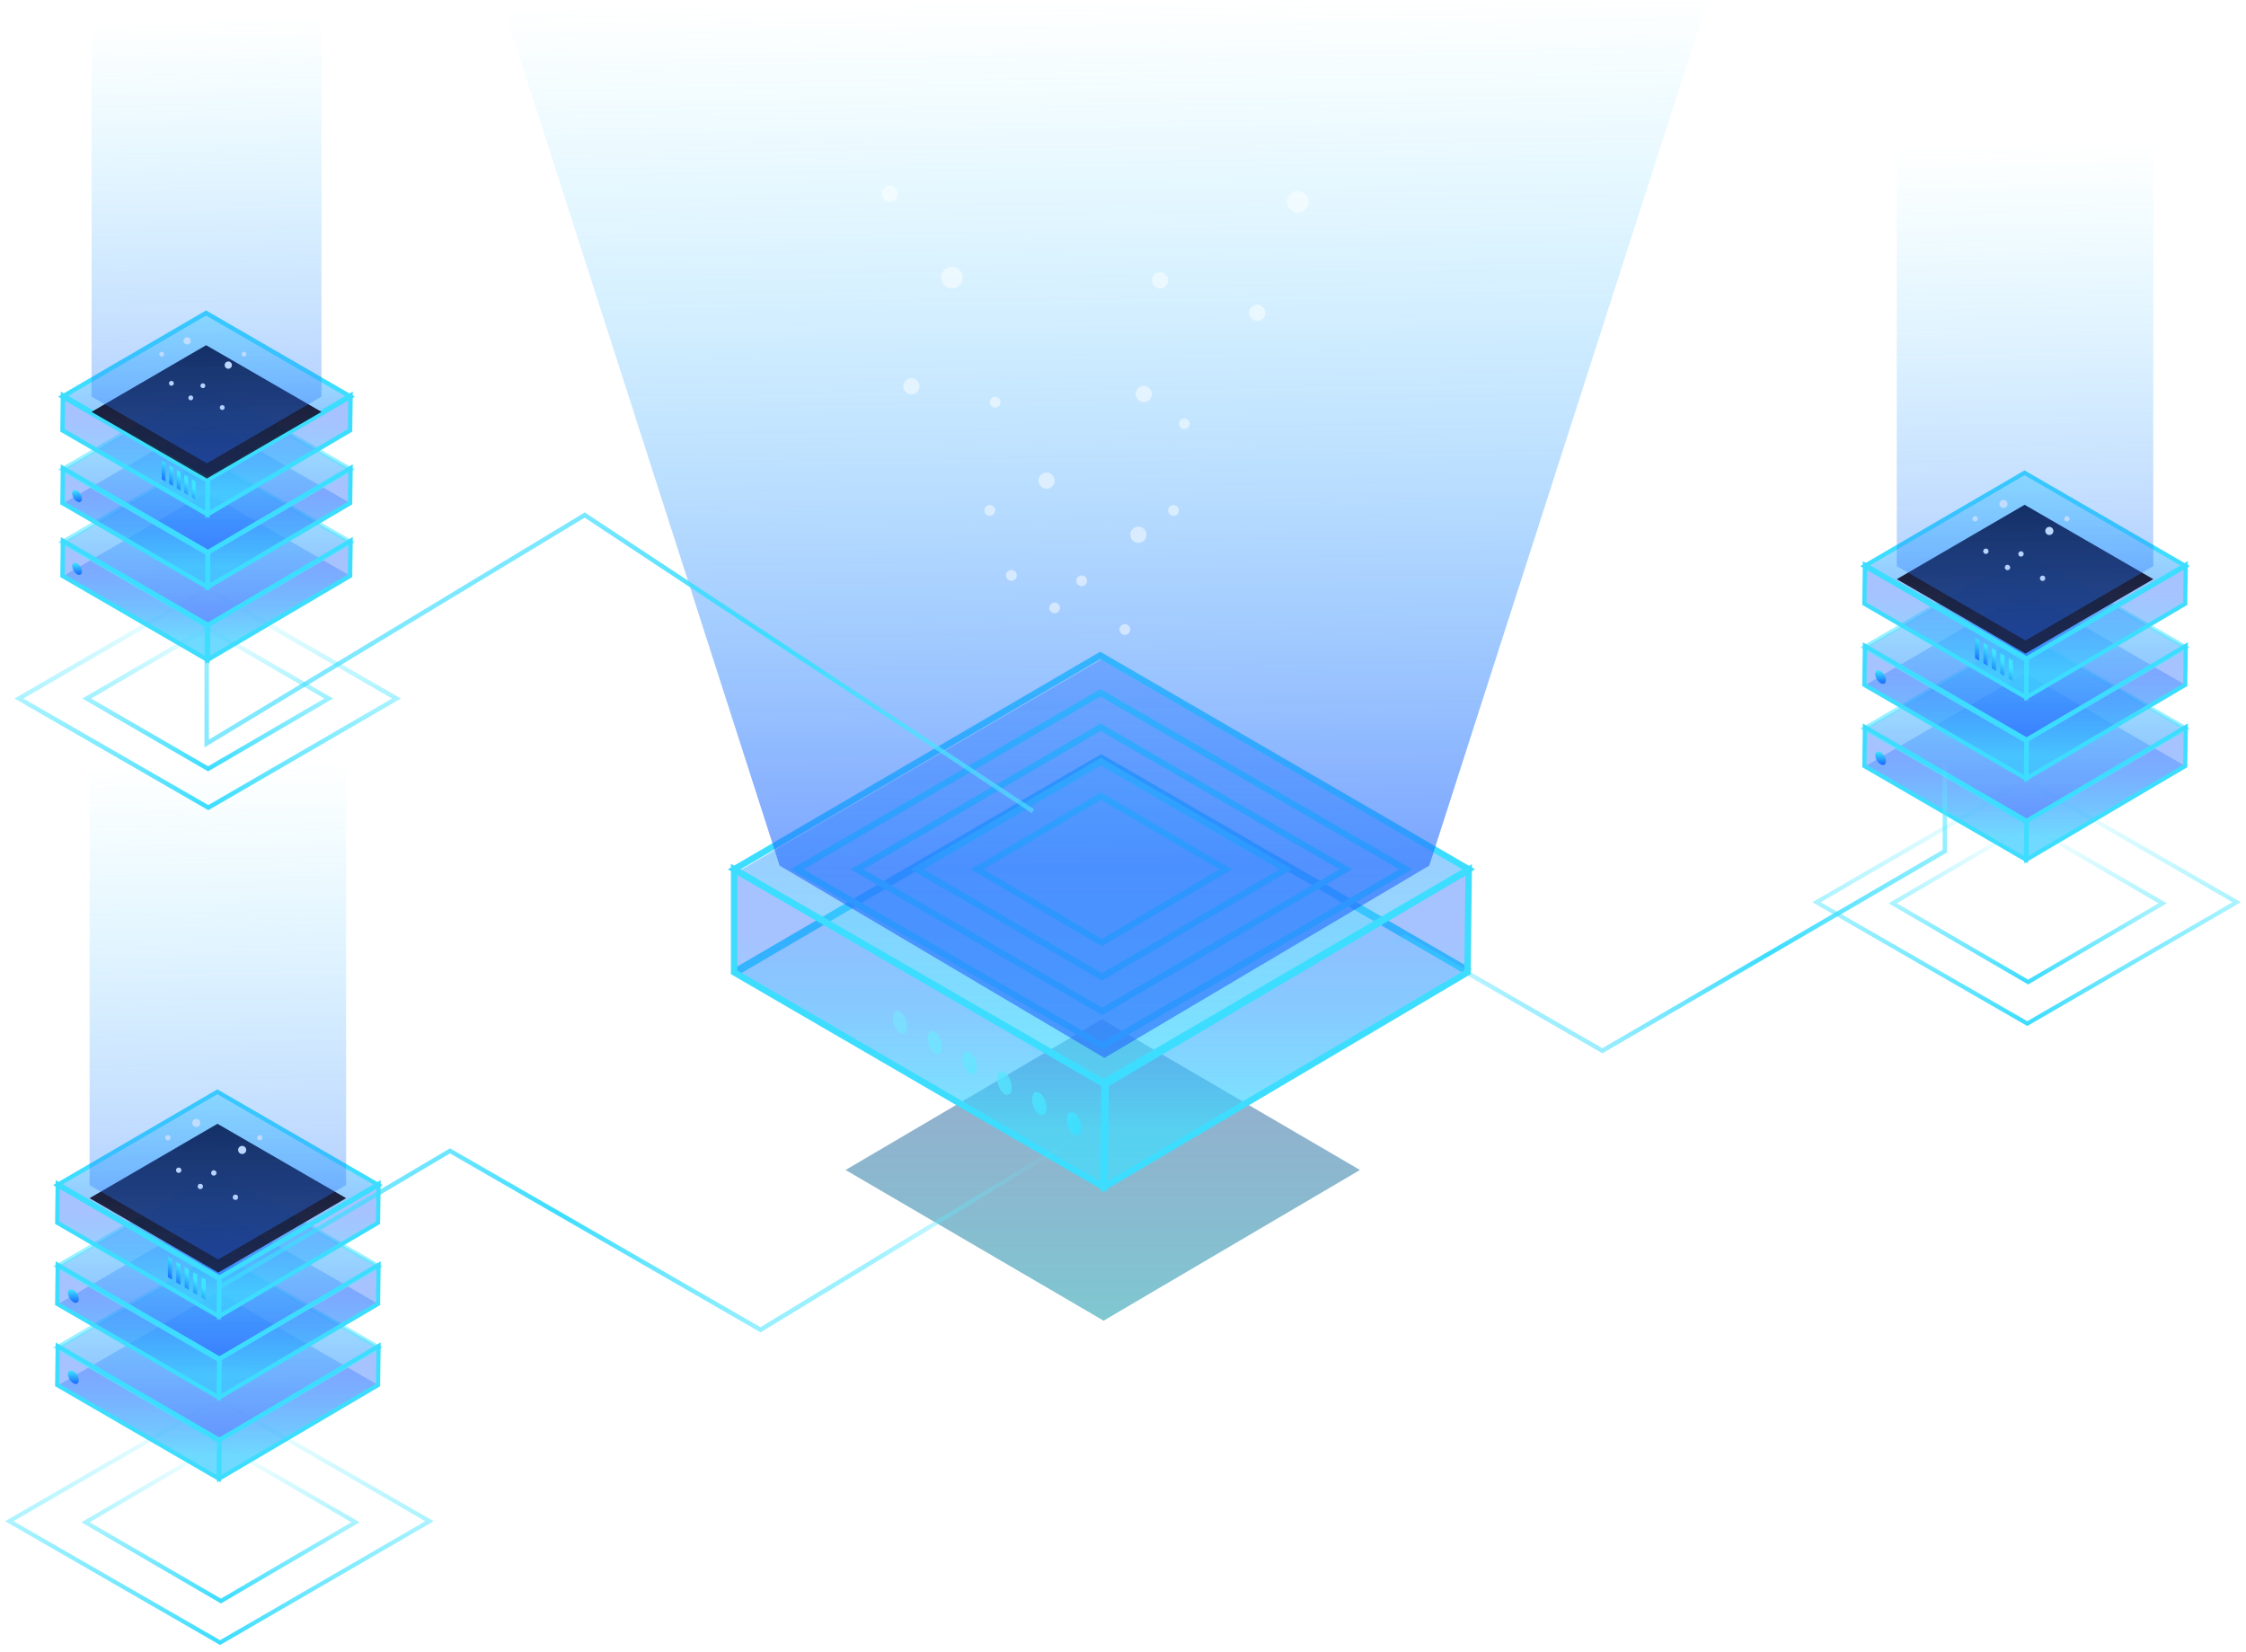 <svg fill="none" xmlns="http://www.w3.org/2000/svg" viewBox="0 0 242 178" class="design-iconfont">
  <path fill-rule="evenodd" clip-rule="evenodd" d="M91.108 126.074L118.909 142.313L146.533 126.074L118.73 109.834L91.108 126.074Z" fill="url(#nnikp1ysn__paint0_linear_152_4138)"/>
  <path opacity=".2" fill-rule="evenodd" clip-rule="evenodd" d="M79.224 104.755L118.907 127.773L158.338 104.755L118.654 81.736L79.224 104.755Z" fill="#3DE6FF"/>
  <path d="M158.338 104.755L118.654 81.736L79.224 104.755" stroke="#3DDDFF" stroke-width=".831"/>
  <path fill-rule="evenodd" clip-rule="evenodd" d="M118.786 127.959L158.216 104.941L158.338 93.724L118.908 116.74L118.786 127.959Z" fill="url(#nnikp1ysn__paint1_linear_152_4138)"/>
  <path fill-rule="evenodd" clip-rule="evenodd" d="M118.786 127.96L118.911 116.741L79.224 93.725L79.1 104.944L118.786 127.96Z" fill="url(#nnikp1ysn__paint2_linear_152_4138)"/>
  <path fill-rule="evenodd" clip-rule="evenodd" d="M79.224 94.083L118.907 117.102L158.338 94.083L118.654 71.065L79.224 94.083Z" fill="url(#nnikp1ysn__paint3_linear_152_4138)"/>
  <path fill-rule="evenodd" clip-rule="evenodd" d="M99.941 111.895C99.941 112.541 100.29 113.269 100.722 113.521C101.154 113.773 101.503 113.453 101.503 112.807C101.503 112.159 101.154 111.43 100.722 111.178C100.29 110.928 99.941 111.247 99.941 111.895ZM96.189 109.706C96.189 110.352 96.538 111.081 96.97 111.333C97.402 111.585 97.751 111.264 97.751 110.619C97.751 109.97 97.402 109.242 96.97 108.99C96.538 108.74 96.189 109.058 96.189 109.706ZM103.692 114.083C103.692 114.729 104.042 115.457 104.474 115.709C104.905 115.961 105.255 115.641 105.255 114.995C105.255 114.347 104.905 113.619 104.474 113.366C104.042 113.117 103.692 113.435 103.692 114.083ZM107.444 116.271C107.444 116.917 107.794 117.645 108.225 117.898C108.657 118.15 109.007 117.829 109.007 117.183C109.007 116.535 108.657 115.807 108.225 115.555C107.794 115.305 107.444 115.623 107.444 116.271ZM111.196 118.459C111.196 119.105 111.546 119.834 111.977 120.086C112.409 120.338 112.758 120.017 112.758 119.372C112.758 118.723 112.409 117.995 111.977 117.743C111.546 117.493 111.196 117.811 111.196 118.459ZM114.948 120.648C114.948 121.293 115.297 122.022 115.729 122.274C116.161 122.526 116.51 122.206 116.51 121.56C116.51 120.912 116.161 120.183 115.729 119.931C115.297 119.681 114.948 119.999 114.948 120.648Z" fill="url(#nnikp1ysn__paint4_linear_152_4138)"/>
  <path d="M118.88 127.892L119.004 116.727L79.1 93.678V104.774L118.88 127.892Z" stroke="#3DDDFF" stroke-width=".693"/>
  <path d="M119.005 127.893L158.123 104.775L158.245 93.726L119.127 116.843L119.005 127.893Z" stroke="#3DDDFF" stroke-width=".693"/>
  <path d="M79.1 93.678L118.798 116.727L158.245 93.678L118.545 70.627L79.1 93.678Z" stroke="#3DDDFF" stroke-width=".693"/>
  <path d="M85.88 93.678L118.776 112.701L151.464 93.678L118.568 74.655L85.88 93.678Z" stroke="#3DDDFF" stroke-width=".693"/>
  <path d="M92.346 93.677L118.758 108.988L144.998 93.677L118.589 78.366L92.346 93.677Z" stroke="#3DDDFF" stroke-width=".693"/>
  <path d="M98.812 93.676L118.736 105.278L138.531 93.676L118.61 82.078L98.812 93.676Z" stroke="#3DDDFF" stroke-width=".693"/>
  <path d="M105.278 93.679L118.715 101.566L132.067 93.679L118.631 85.79L105.278 93.679Z" stroke="#3DDDFF" stroke-width=".693"/>
  <path d="M54 0H184L154 93.273L119 114L84 93.273L54 0Z" fill="url(#nnikp1ysn__paint5_linear_152_4138)"/>
  <g opacity=".5" fill-rule="evenodd" clip-rule="evenodd" fill="#fff">
    <path d="M99.076 41.629C99.076 41.144 98.686 40.752 98.203 40.752C97.719 40.752 97.329 41.144 97.329 41.629C97.329 42.11 97.719 42.501 98.203 42.501C98.686 42.501 99.076 42.11 99.076 41.629Z"/>
    <path d="M136.342 33.711C136.342 33.226 135.952 32.834 135.468 32.834C134.985 32.834 134.595 33.226 134.595 33.711C134.595 34.192 134.985 34.583 135.468 34.583C135.952 34.583 136.342 34.192 136.342 33.711Z"/>
    <path d="M123.532 57.629C123.532 57.144 123.142 56.752 122.658 56.752C122.175 56.752 121.785 57.144 121.785 57.629C121.785 58.11 122.175 58.501 122.658 58.501C123.142 58.501 123.532 58.11 123.532 57.629Z"/>
    <path d="M117.127 62.588C117.127 62.263 116.864 62.003 116.544 62.003C116.225 62.003 115.962 62.263 115.962 62.588C115.962 62.908 116.225 63.167 116.544 63.167C116.864 63.167 117.127 62.908 117.127 62.588Z"/>
    <path d="M114.215 65.505C114.215 65.18 113.952 64.92 113.633 64.92C113.314 64.92 113.051 65.18 113.051 65.505C113.051 65.825 113.314 66.084 113.633 66.084C113.952 66.084 114.215 65.825 114.215 65.505Z"/>
    <path d="M127.025 55.003C127.025 54.678 126.762 54.419 126.443 54.419C126.124 54.419 125.861 54.678 125.861 55.003C125.861 55.324 126.124 55.583 126.443 55.583C126.762 55.583 127.025 55.324 127.025 55.003Z"/>
    <path d="M121.785 67.838C121.785 67.513 121.522 67.253 121.203 67.253C120.883 67.253 120.62 67.513 120.62 67.838C120.62 68.158 120.883 68.417 121.203 68.417C121.522 68.417 121.785 68.158 121.785 67.838Z"/>
    <path d="M107.228 55.003C107.228 54.678 106.965 54.419 106.646 54.419C106.326 54.419 106.063 54.678 106.063 55.003C106.063 55.324 106.326 55.583 106.646 55.583C106.965 55.583 107.228 55.324 107.228 55.003Z"/>
    <path d="M109.557 62.004C109.557 61.679 109.294 61.42 108.975 61.42C108.655 61.42 108.393 61.679 108.393 62.004C108.393 62.325 108.655 62.584 108.975 62.584C109.294 62.584 109.557 62.325 109.557 62.004Z"/>
    <path d="M128.19 45.669C128.19 45.344 127.927 45.085 127.608 45.085C127.288 45.085 127.026 45.344 127.026 45.669C127.026 45.99 127.288 46.249 127.608 46.249C127.927 46.249 128.19 45.99 128.19 45.669Z"/>
    <path d="M107.81 43.337C107.81 43.012 107.547 42.752 107.228 42.752C106.909 42.752 106.646 43.012 106.646 43.337C106.646 43.657 106.909 43.916 107.228 43.916C107.547 43.916 107.81 43.657 107.81 43.337Z"/>
    <path d="M113.633 51.796C113.633 51.311 113.243 50.919 112.759 50.919C112.276 50.919 111.886 51.311 111.886 51.796C111.886 52.277 112.276 52.668 112.759 52.668C113.243 52.668 113.633 52.277 113.633 51.796Z"/>
    <path d="M124.114 42.462C124.114 41.976 123.724 41.585 123.241 41.585C122.757 41.585 122.367 41.976 122.367 42.462C122.367 42.942 122.757 43.333 123.241 43.333C123.724 43.333 124.114 42.942 124.114 42.462Z"/>
    <path d="M96.747 20.877C96.747 20.391 96.357 20 95.873 20C95.39 20 95 20.391 95 20.877C95 21.357 95.39 21.748 95.873 21.748C96.357 21.748 96.747 21.357 96.747 20.877Z"/>
    <path d="M125.861 30.211C125.861 29.726 125.471 29.334 124.987 29.334C124.504 29.334 124.114 29.726 124.114 30.211C124.114 30.692 124.504 31.083 124.987 31.083C125.471 31.083 125.861 30.692 125.861 30.211Z"/>
    <path d="M103.734 29.916C103.734 29.274 103.213 28.751 102.57 28.751C101.926 28.751 101.405 29.274 101.405 29.916C101.405 30.562 101.926 31.086 102.57 31.086C103.213 31.086 103.734 30.562 103.734 29.916Z"/>
    <path d="M141 21.748C141 21.107 140.479 20.583 139.836 20.583C139.192 20.583 138.671 21.107 138.671 21.748C138.671 22.394 139.192 22.918 139.836 22.918C140.479 22.918 141 22.394 141 21.748Z"/>
  </g>
  <path d="M2.041 75.268L22.446 87.028L42.72 75.268L22.315 63.512L2.041 75.268Z" stroke="url(#nnikp1ysn__paint6_linear_152_4138)" stroke-width=".477"/>
  <path d="M9.343 75.27L22.423 82.845L35.419 75.27L22.338 67.692L9.343 75.27Z" stroke="url(#nnikp1ysn__paint7_linear_152_4138)" stroke-width=".477"/>
  <path opacity=".3" fill-rule="evenodd" clip-rule="evenodd" d="M6.784 62.093L22.344 71.094L37.803 62.093L22.243 53.092L6.784 62.093Z" fill="#1968FF"/>
  <path fill-rule="evenodd" clip-rule="evenodd" d="M22.295 71.116L37.755 62.114L37.804 58.435L22.342 67.436L22.295 71.116Z" fill="url(#nnikp1ysn__paint8_linear_152_4138)"/>
  <path fill-rule="evenodd" clip-rule="evenodd" d="M22.295 71.116L22.345 67.437L6.784 58.435L6.735 62.115L22.295 71.116Z" fill="url(#nnikp1ysn__paint9_linear_152_4138)"/>
  <path fill-rule="evenodd" clip-rule="evenodd" d="M6.784 58.435L22.344 67.437L37.803 58.435L22.243 49.434L6.784 58.435Z" fill="url(#nnikp1ysn__paint10_linear_152_4138)"/>
  <path d="M6.735 58.416L22.3 67.431L37.766 58.416L22.201 49.403L6.735 58.416Z" stroke="url(#nnikp1ysn__paint11_linear_152_4138)" stroke-width=".477"/>
  <path d="M22.333 71.089L22.382 67.325L6.784 58.286L6.735 62.048L22.333 71.089Z" stroke="#3DDDFF" stroke-width=".477"/>
  <path d="M22.381 71.089L37.718 62.048L37.765 58.286L22.428 67.325L22.381 71.089Z" stroke="#3DDDFF" stroke-width=".477"/>
  <path fill-rule="evenodd" clip-rule="evenodd" d="M8.822 61.588C8.822 61.267 8.588 60.873 8.299 60.708C8.013 60.546 7.778 60.673 7.778 60.994C7.778 61.316 8.013 61.71 8.299 61.873C8.588 62.035 8.822 61.908 8.822 61.588Z" fill="url(#nnikp1ysn__paint12_linear_152_4138)"/>
  <path opacity=".3" fill-rule="evenodd" clip-rule="evenodd" d="M6.784 54.255L22.344 63.257L37.803 54.255L22.243 45.254L6.784 54.255Z" fill="#1968FF"/>
  <path fill-rule="evenodd" clip-rule="evenodd" d="M22.295 63.278L37.755 54.276L37.804 50.597L22.342 59.599L22.295 63.278Z" fill="url(#nnikp1ysn__paint13_linear_152_4138)"/>
  <path fill-rule="evenodd" clip-rule="evenodd" d="M22.295 63.278L22.345 59.599L6.784 50.598L6.735 54.277L22.295 63.278Z" fill="url(#nnikp1ysn__paint14_linear_152_4138)"/>
  <path fill-rule="evenodd" clip-rule="evenodd" d="M6.784 50.598L22.344 59.599L37.803 50.598L22.243 41.596L6.784 50.598Z" fill="url(#nnikp1ysn__paint15_linear_152_4138)"/>
  <path d="M6.735 50.578L22.3 59.594L37.766 50.578L22.201 41.565L6.735 50.578Z" stroke="url(#nnikp1ysn__paint16_linear_152_4138)" stroke-width=".477"/>
  <path d="M22.333 63.251L22.382 59.487L6.784 50.448L6.735 54.21L22.333 63.251Z" stroke="#3DDDFF" stroke-width=".477"/>
  <path d="M22.381 63.251L37.718 54.21L37.765 50.448L22.428 59.487L22.381 63.251Z" stroke="#3DDDFF" stroke-width=".477"/>
  <path fill-rule="evenodd" clip-rule="evenodd" d="M8.822 53.75C8.822 53.429 8.588 53.035 8.299 52.87C8.013 52.708 7.778 52.835 7.778 53.156C7.778 53.479 8.013 53.872 8.299 54.035C8.588 54.197 8.822 54.07 8.822 53.75Z" fill="url(#nnikp1ysn__paint17_linear_152_4138)"/>
  <path fill-rule="evenodd" clip-rule="evenodd" d="M22.295 55.439L37.755 46.438L37.804 42.759L22.342 51.76L22.295 55.439Z" fill="url(#nnikp1ysn__paint18_linear_152_4138)"/>
  <path fill-rule="evenodd" clip-rule="evenodd" d="M22.295 55.44L22.345 51.761L6.784 42.759L6.735 46.438L22.295 55.44Z" fill="url(#nnikp1ysn__paint19_linear_152_4138)"/>
  <path fill-rule="evenodd" clip-rule="evenodd" d="M6.784 42.759L22.344 51.761L37.803 42.759L22.243 33.758L6.784 42.759Z" fill="url(#nnikp1ysn__paint20_linear_152_4138)"/>
  <path d="M6.735 42.74L22.3 51.755L37.766 42.74L22.201 33.727L6.735 42.74Z" stroke="#3DDDFF" stroke-width=".477"/>
  <path d="M22.333 55.413L22.382 51.649L6.784 42.61L6.735 46.372L22.333 55.413Z" stroke="#3DDDFF" stroke-width=".477"/>
  <path d="M22.381 55.413L37.718 46.372L37.765 42.61L22.428 51.649L22.381 55.413Z" stroke="#3DDDFF" stroke-width=".477"/>
  <path fill-rule="evenodd" clip-rule="evenodd" d="M17.427 49.665V51.635L17.832 51.88V49.91L17.427 49.665ZM18.238 50.156V52.126L18.644 52.371V50.401L18.238 50.156ZM19.049 50.647V52.617L19.455 52.862V50.892L19.049 50.647ZM19.86 51.138V53.109L20.266 53.354V51.383L19.86 51.138ZM20.672 51.629V53.6L21.078 53.845V51.874L20.672 51.629Z" fill="url(#nnikp1ysn__paint21_linear_152_4138)"/>
  <g filter="url(#nnikp1ysn__filter0_d_152_4138)">
    <path fill-rule="evenodd" clip-rule="evenodd" d="M9.864 42.739L22.29 49.926L34.638 42.739L22.21 35.555L9.864 42.739Z" fill="url(#nnikp1ysn__paint22_linear_152_4138)"/>
  </g>
  <path fill-rule="evenodd" clip-rule="evenodd" d="M14.036 32.177C14.036 31.96 13.862 31.786 13.646 31.786C13.43 31.786 13.254 31.96 13.254 32.177C13.254 32.393 13.43 32.57 13.646 32.57C13.862 32.57 14.036 32.393 14.036 32.177Z" fill="#fff"/>
  <path fill-rule="evenodd" clip-rule="evenodd" d="M30.725 28.631C30.725 28.415 30.551 28.24 30.335 28.24C30.119 28.24 29.943 28.415 29.943 28.631C29.943 28.848 30.119 29.024 30.335 29.024C30.551 29.024 30.725 28.848 30.725 28.631Z" fill="#fff"/>
  <path fill-rule="evenodd" clip-rule="evenodd" d="M24.988 39.343C24.988 39.126 24.814 38.952 24.598 38.952C24.383 38.952 24.206 39.126 24.206 39.343C24.206 39.56 24.383 39.736 24.598 39.736C24.814 39.736 24.988 39.56 24.988 39.343Z" fill="#fff"/>
  <path fill-rule="evenodd" clip-rule="evenodd" d="M22.12 41.565C22.12 41.421 22.005 41.303 21.859 41.303C21.716 41.303 21.599 41.421 21.599 41.565C21.599 41.708 21.716 41.826 21.859 41.826C22.005 41.826 22.12 41.708 22.12 41.565Z" fill="#fff"/>
  <path fill-rule="evenodd" clip-rule="evenodd" d="M20.816 42.871C20.816 42.728 20.701 42.61 20.555 42.61C20.412 42.61 20.295 42.728 20.295 42.871C20.295 43.015 20.412 43.133 20.555 43.133C20.701 43.133 20.816 43.015 20.816 42.871Z" fill="#fff"/>
  <path fill-rule="evenodd" clip-rule="evenodd" d="M26.553 38.169C26.553 38.025 26.438 37.907 26.292 37.907C26.149 37.907 26.032 38.025 26.032 38.169C26.032 38.312 26.149 38.43 26.292 38.43C26.438 38.43 26.553 38.312 26.553 38.169Z" fill="#fff"/>
  <path fill-rule="evenodd" clip-rule="evenodd" d="M24.206 43.917C24.206 43.773 24.091 43.655 23.945 43.655C23.802 43.655 23.685 43.773 23.685 43.917C23.685 44.06 23.802 44.178 23.945 44.178C24.091 44.178 24.206 44.06 24.206 43.917Z" fill="#fff"/>
  <path fill-rule="evenodd" clip-rule="evenodd" d="M17.687 38.169C17.687 38.025 17.572 37.907 17.426 37.907C17.283 37.907 17.166 38.025 17.166 38.169C17.166 38.312 17.283 38.43 17.426 38.43C17.572 38.43 17.687 38.312 17.687 38.169Z" fill="#fff"/>
  <path fill-rule="evenodd" clip-rule="evenodd" d="M18.73 41.304C18.73 41.16 18.615 41.042 18.469 41.042C18.326 41.042 18.209 41.16 18.209 41.304C18.209 41.447 18.326 41.565 18.469 41.565C18.615 41.565 18.73 41.447 18.73 41.304Z" fill="#fff"/>
  <path fill-rule="evenodd" clip-rule="evenodd" d="M27.074 33.988C27.074 33.844 26.959 33.727 26.814 33.727C26.671 33.727 26.553 33.844 26.553 33.988C26.553 34.132 26.671 34.249 26.814 34.249C26.959 34.249 27.074 34.132 27.074 33.988Z" fill="#fff"/>
  <path fill-rule="evenodd" clip-rule="evenodd" d="M17.947 32.943C17.947 32.799 17.832 32.681 17.687 32.681C17.544 32.681 17.427 32.799 17.427 32.943C17.427 33.086 17.544 33.204 17.687 33.204C17.832 33.204 17.947 33.086 17.947 32.943Z" fill="#fff"/>
  <path fill-rule="evenodd" clip-rule="evenodd" d="M20.555 36.73C20.555 36.514 20.381 36.339 20.165 36.339C19.949 36.339 19.773 36.514 19.773 36.73C19.773 36.947 19.949 37.123 20.165 37.123C20.381 37.123 20.555 36.947 20.555 36.73Z" fill="#fff"/>
  <path fill-rule="evenodd" clip-rule="evenodd" d="M25.249 32.55C25.249 32.333 25.075 32.159 24.859 32.159C24.643 32.159 24.467 32.333 24.467 32.55C24.467 32.766 24.643 32.943 24.859 32.943C25.075 32.943 25.249 32.766 25.249 32.55Z" fill="#fff"/>
  <path fill-rule="evenodd" clip-rule="evenodd" d="M12.992 22.883C12.992 22.666 12.819 22.492 12.603 22.492C12.387 22.492 12.211 22.666 12.211 22.883C12.211 23.099 12.387 23.276 12.603 23.276C12.819 23.276 12.992 23.099 12.992 22.883Z" fill="#fff"/>
  <path fill-rule="evenodd" clip-rule="evenodd" d="M26.031 27.063C26.031 26.846 25.857 26.672 25.641 26.672C25.426 26.672 25.25 26.846 25.25 27.063C25.25 27.279 25.426 27.456 25.641 27.456C25.857 27.456 26.031 27.279 26.031 27.063Z" fill="#fff"/>
  <path fill-rule="evenodd" clip-rule="evenodd" d="M16.124 26.933C16.124 26.644 15.889 26.411 15.601 26.411C15.314 26.411 15.08 26.644 15.08 26.933C15.08 27.221 15.314 27.454 15.601 27.454C15.889 27.454 16.124 27.221 16.124 26.933Z" fill="#fff"/>
  <path fill-rule="evenodd" clip-rule="evenodd" d="M32.813 23.276C32.813 22.986 32.578 22.753 32.29 22.753C32.003 22.753 31.769 22.986 31.769 23.276C31.769 23.563 32.003 23.796 32.29 23.796C32.578 23.796 32.813 23.563 32.813 23.276Z" fill="#fff"/>
  <path fill-rule="evenodd" clip-rule="evenodd" d="M9.899 42.76H9.864V2H34.638V42.76H34.603L22.29 49.926L9.899 42.76Z" fill="url(#nnikp1ysn__paint23_linear_152_4138)"/>
  <path d="M1 163.919L23.714 177.001L46.282 163.919L23.568 150.838L1 163.919Z" stroke="url(#nnikp1ysn__paint24_linear_152_4138)" stroke-width=".451"/>
  <path d="M9.212 164.036L23.805 172.522L38.305 164.036L23.711 155.551L9.212 164.036Z" stroke="url(#nnikp1ysn__paint25_linear_152_4138)" stroke-width=".451"/>
  <path opacity=".3" fill-rule="evenodd" clip-rule="evenodd" d="M6.216 149.297L23.578 159.34L40.827 149.297L23.468 139.253L6.216 149.297Z" fill="#1968FF"/>
  <path fill-rule="evenodd" clip-rule="evenodd" d="M23.524 159.365L40.773 149.319L40.827 145.216L23.578 155.259L23.524 159.365Z" fill="url(#nnikp1ysn__paint26_linear_152_4138)"/>
  <path fill-rule="evenodd" clip-rule="evenodd" d="M23.524 159.362L23.578 155.259L6.216 145.216L6.162 149.319L23.524 159.362Z" fill="url(#nnikp1ysn__paint27_linear_152_4138)"/>
  <path fill-rule="evenodd" clip-rule="evenodd" d="M6.216 145.216L23.578 155.259L40.827 145.216L23.468 135.172L6.216 145.216Z" fill="url(#nnikp1ysn__paint28_linear_152_4138)"/>
  <path d="M6.162 145.195L23.531 155.252L40.787 145.195L23.418 135.137L6.162 145.195Z" stroke="url(#nnikp1ysn__paint29_linear_152_4138)" stroke-width=".451"/>
  <path d="M23.566 159.332L23.62 155.134L6.216 145.048L6.162 149.246L23.566 159.332Z" stroke="#3DDDFF" stroke-width=".451"/>
  <path d="M23.62 159.332L40.733 149.246L40.787 145.048L23.674 155.134L23.62 159.332Z" stroke="#3DDDFF" stroke-width=".451"/>
  <path fill-rule="evenodd" clip-rule="evenodd" d="M8.489 148.733C8.489 148.372 8.229 147.934 7.907 147.752C7.586 147.569 7.326 147.712 7.326 148.071C7.326 148.429 7.586 148.867 7.907 149.051C8.229 149.233 8.489 149.091 8.489 148.733Z" fill="url(#nnikp1ysn__paint30_linear_152_4138)"/>
  <path opacity=".3" fill-rule="evenodd" clip-rule="evenodd" d="M6.216 140.551L23.578 150.594L40.827 140.551L23.468 130.508L6.216 140.551Z" fill="#1968FF"/>
  <path fill-rule="evenodd" clip-rule="evenodd" d="M23.524 150.619L40.773 140.574L40.827 136.47L23.578 146.513L23.524 150.619Z" fill="url(#nnikp1ysn__paint31_linear_152_4138)"/>
  <path fill-rule="evenodd" clip-rule="evenodd" d="M23.524 150.617L23.578 146.513L6.216 136.47L6.162 140.574L23.524 150.617Z" fill="url(#nnikp1ysn__paint32_linear_152_4138)"/>
  <path fill-rule="evenodd" clip-rule="evenodd" d="M6.216 136.47L23.578 146.513L40.827 136.47L23.468 126.427L6.216 136.47Z" fill="url(#nnikp1ysn__paint33_linear_152_4138)"/>
  <path d="M6.162 136.449L23.531 146.507L40.787 136.449L23.418 126.392L6.162 136.449Z" stroke="url(#nnikp1ysn__paint34_linear_152_4138)" stroke-width=".451"/>
  <path d="M23.566 150.587L23.62 146.389L6.216 136.303L6.162 140.501L23.566 150.587Z" stroke="#3DDDFF" stroke-width=".451"/>
  <path d="M23.62 150.587L40.733 140.501L40.787 136.303L23.674 146.389L23.62 150.587Z" stroke="#3DDDFF" stroke-width=".451"/>
  <path fill-rule="evenodd" clip-rule="evenodd" d="M8.489 139.988C8.489 139.627 8.229 139.189 7.907 139.007C7.586 138.823 7.326 138.967 7.326 139.326C7.326 139.684 7.586 140.122 7.907 140.306C8.229 140.488 8.489 140.346 8.489 139.988Z" fill="url(#nnikp1ysn__paint35_linear_152_4138)"/>
  <path fill-rule="evenodd" clip-rule="evenodd" d="M23.524 141.874L40.773 131.828L40.827 127.725L23.578 137.768L23.524 141.874Z" fill="url(#nnikp1ysn__paint36_linear_152_4138)"/>
  <path fill-rule="evenodd" clip-rule="evenodd" d="M23.524 141.871L23.578 137.768L6.216 127.725L6.162 131.828L23.524 141.871Z" fill="url(#nnikp1ysn__paint37_linear_152_4138)"/>
  <path fill-rule="evenodd" clip-rule="evenodd" d="M6.216 127.725L23.578 137.768L40.827 127.725L23.468 117.682L6.216 127.725Z" fill="url(#nnikp1ysn__paint38_linear_152_4138)"/>
  <path d="M6.162 127.704L23.531 137.762L40.787 127.704L23.418 117.647L6.162 127.704Z" stroke="#3DDDFF" stroke-width=".451"/>
  <path d="M23.566 141.841L23.62 137.644L6.216 127.558L6.162 131.756L23.566 141.841Z" stroke="#3DDDFF" stroke-width=".451"/>
  <path d="M23.62 141.841L40.733 131.756L40.787 127.558L23.674 137.644L23.62 141.841Z" stroke="#3DDDFF" stroke-width=".451"/>
  <path fill-rule="evenodd" clip-rule="evenodd" d="M18.091 135.43V137.629L18.544 137.902V135.703L18.091 135.43ZM18.997 135.978V138.177L19.449 138.45V136.251L18.997 135.978ZM19.902 136.526V138.725L20.355 138.998V136.799L19.902 136.526ZM20.807 137.074V139.273L21.26 139.546V137.347L20.807 137.074ZM21.712 137.622V139.821L22.165 140.094V137.895L21.712 137.622Z" fill="url(#nnikp1ysn__paint39_linear_152_4138)"/>
  <g filter="url(#nnikp1ysn__filter1_d_152_4138)">
    <path fill-rule="evenodd" clip-rule="evenodd" d="M9.653 127.704L23.519 135.72L37.294 127.704L23.43 119.688L9.653 127.704Z" fill="url(#nnikp1ysn__paint40_linear_152_4138)"/>
  </g>
  <path fill-rule="evenodd" clip-rule="evenodd" d="M14.309 115.92C14.309 115.677 14.114 115.482 13.872 115.482C13.631 115.482 13.436 115.677 13.436 115.92C13.436 116.16 13.631 116.356 13.872 116.356C14.114 116.356 14.309 116.16 14.309 115.92Z" fill="#fff"/>
  <path fill-rule="evenodd" clip-rule="evenodd" d="M32.931 111.963C32.931 111.721 32.736 111.525 32.494 111.525C32.252 111.525 32.058 111.721 32.058 111.963C32.058 112.204 32.252 112.399 32.494 112.399C32.736 112.399 32.931 112.204 32.931 111.963Z" fill="#fff"/>
  <path fill-rule="evenodd" clip-rule="evenodd" d="M26.529 123.915C26.529 123.673 26.335 123.477 26.093 123.477C25.851 123.477 25.657 123.673 25.657 123.915C25.657 124.155 25.851 124.351 26.093 124.351C26.335 124.351 26.529 124.155 26.529 123.915Z" fill="#fff"/>
  <path fill-rule="evenodd" clip-rule="evenodd" d="M23.329 126.393C23.329 126.231 23.197 126.101 23.038 126.101C22.878 126.101 22.747 126.231 22.747 126.393C22.747 126.553 22.878 126.683 23.038 126.683C23.197 126.683 23.329 126.553 23.329 126.393Z" fill="#fff"/>
  <path fill-rule="evenodd" clip-rule="evenodd" d="M21.874 127.851C21.874 127.688 21.742 127.559 21.583 127.559C21.423 127.559 21.292 127.688 21.292 127.851C21.292 128.011 21.423 128.14 21.583 128.14C21.742 128.14 21.874 128.011 21.874 127.851Z" fill="#fff"/>
  <path fill-rule="evenodd" clip-rule="evenodd" d="M28.275 122.603C28.275 122.44 28.144 122.311 27.984 122.311C27.825 122.311 27.693 122.44 27.693 122.603C27.693 122.763 27.825 122.892 27.984 122.892C28.144 122.892 28.275 122.763 28.275 122.603Z" fill="#fff"/>
  <path fill-rule="evenodd" clip-rule="evenodd" d="M25.656 129.017C25.656 128.854 25.525 128.725 25.366 128.725C25.206 128.725 25.075 128.854 25.075 129.017C25.075 129.177 25.206 129.306 25.366 129.306C25.525 129.306 25.656 129.177 25.656 129.017Z" fill="#fff"/>
  <path fill-rule="evenodd" clip-rule="evenodd" d="M18.382 122.603C18.382 122.44 18.251 122.311 18.091 122.311C17.932 122.311 17.8 122.44 17.8 122.603C17.8 122.763 17.932 122.892 18.091 122.892C18.251 122.892 18.382 122.763 18.382 122.603Z" fill="#fff"/>
  <path fill-rule="evenodd" clip-rule="evenodd" d="M19.546 126.102C19.546 125.939 19.415 125.81 19.255 125.81C19.096 125.81 18.964 125.939 18.964 126.102C18.964 126.262 19.096 126.391 19.255 126.391C19.415 126.391 19.546 126.262 19.546 126.102Z" fill="#fff"/>
  <path fill-rule="evenodd" clip-rule="evenodd" d="M28.857 117.939C28.857 117.776 28.726 117.647 28.566 117.647C28.407 117.647 28.275 117.776 28.275 117.939C28.275 118.099 28.407 118.229 28.566 118.229C28.726 118.229 28.857 118.099 28.857 117.939Z" fill="#fff"/>
  <path fill-rule="evenodd" clip-rule="evenodd" d="M18.673 116.773C18.673 116.611 18.542 116.481 18.382 116.481C18.223 116.481 18.091 116.611 18.091 116.773C18.091 116.934 18.223 117.063 18.382 117.063C18.542 117.063 18.673 116.934 18.673 116.773Z" fill="#fff"/>
  <path fill-rule="evenodd" clip-rule="evenodd" d="M21.583 121.001C21.583 120.758 21.388 120.562 21.146 120.562C20.905 120.562 20.71 120.758 20.71 121.001C20.71 121.241 20.905 121.436 21.146 121.436C21.388 121.436 21.583 121.241 21.583 121.001Z" fill="#fff"/>
  <path fill-rule="evenodd" clip-rule="evenodd" d="M26.82 116.336C26.82 116.093 26.625 115.898 26.384 115.898C26.142 115.898 25.947 116.093 25.947 116.336C25.947 116.576 26.142 116.772 26.384 116.772C26.625 116.772 26.82 116.576 26.82 116.336Z" fill="#fff"/>
  <path fill-rule="evenodd" clip-rule="evenodd" d="M13.145 105.55C13.145 105.307 12.95 105.112 12.708 105.112C12.467 105.112 12.272 105.307 12.272 105.55C12.272 105.79 12.467 105.985 12.708 105.985C12.95 105.985 13.145 105.79 13.145 105.55Z" fill="#fff"/>
  <path fill-rule="evenodd" clip-rule="evenodd" d="M27.693 110.214C27.693 109.972 27.498 109.776 27.257 109.776C27.015 109.776 26.82 109.972 26.82 110.214C26.82 110.455 27.015 110.65 27.257 110.65C27.498 110.65 27.693 110.455 27.693 110.214Z" fill="#fff"/>
  <path fill-rule="evenodd" clip-rule="evenodd" d="M16.636 110.067C16.636 109.746 16.376 109.485 16.055 109.485C15.733 109.485 15.473 109.746 15.473 110.067C15.473 110.39 15.733 110.652 16.055 110.652C16.376 110.652 16.636 110.39 16.636 110.067Z" fill="#fff"/>
  <path fill-rule="evenodd" clip-rule="evenodd" d="M35.258 105.985C35.258 105.665 34.998 105.403 34.676 105.403C34.355 105.403 34.095 105.665 34.095 105.985C34.095 106.308 34.355 106.57 34.676 106.57C34.998 106.57 35.258 106.308 35.258 105.985Z" fill="#fff"/>
  <path fill-rule="evenodd" clip-rule="evenodd" d="M9.69 127.724H9.653V82.249H37.294V127.724H37.258L23.52 135.719L9.69 127.724Z" fill="url(#nnikp1ysn__paint41_linear_152_4138)"/>
  <path d="M195.718 97.219L218.432 110.3L241 97.219L218.286 84.138L195.718 97.219Z" stroke="url(#nnikp1ysn__paint42_linear_152_4138)" stroke-width=".451"/>
  <path d="M203.93 97.336L218.523 105.821L233.023 97.336L218.429 88.851L203.93 97.336Z" stroke="url(#nnikp1ysn__paint43_linear_152_4138)" stroke-width=".451"/>
  <path opacity=".3" fill-rule="evenodd" clip-rule="evenodd" d="M200.934 82.596L218.296 92.639L235.545 82.596L218.186 72.553L200.934 82.596Z" fill="#1968FF"/>
  <path fill-rule="evenodd" clip-rule="evenodd" d="M218.242 92.665L235.491 82.619L235.545 78.516L218.296 88.559L218.242 92.665Z" fill="url(#nnikp1ysn__paint44_linear_152_4138)"/>
  <path fill-rule="evenodd" clip-rule="evenodd" d="M218.242 92.662L218.296 88.559L200.934 78.516L200.88 82.619L218.242 92.662Z" fill="url(#nnikp1ysn__paint45_linear_152_4138)"/>
  <path fill-rule="evenodd" clip-rule="evenodd" d="M200.934 78.516L218.296 88.559L235.545 78.516L218.185 68.473L200.934 78.516Z" fill="url(#nnikp1ysn__paint46_linear_152_4138)"/>
  <path d="M200.88 78.494L218.249 88.552L235.505 78.494L218.136 68.437L200.88 78.494Z" stroke="url(#nnikp1ysn__paint47_linear_152_4138)" stroke-width=".451"/>
  <path d="M218.284 92.632L218.338 88.434L200.934 78.348L200.88 82.546L218.284 92.632Z" stroke="#3DDDFF" stroke-width=".451"/>
  <path d="M218.338 92.632L235.451 82.546L235.505 78.348L218.392 88.434L218.338 92.632Z" stroke="#3DDDFF" stroke-width=".451"/>
  <path fill-rule="evenodd" clip-rule="evenodd" d="M203.207 82.033C203.207 81.672 202.947 81.234 202.625 81.052C202.304 80.868 202.044 81.012 202.044 81.37C202.044 81.729 202.304 82.167 202.625 82.351C202.947 82.532 203.207 82.391 203.207 82.033Z" fill="url(#nnikp1ysn__paint48_linear_152_4138)"/>
  <path opacity=".3" fill-rule="evenodd" clip-rule="evenodd" d="M200.934 73.851L218.296 83.894L235.545 73.851L218.186 63.808L200.934 73.851Z" fill="#1968FF"/>
  <path fill-rule="evenodd" clip-rule="evenodd" d="M218.242 83.919L235.491 73.874L235.545 69.77L218.296 79.813L218.242 83.919Z" fill="url(#nnikp1ysn__paint49_linear_152_4138)"/>
  <path fill-rule="evenodd" clip-rule="evenodd" d="M218.242 83.917L218.296 79.813L200.934 69.77L200.88 73.874L218.242 83.917Z" fill="url(#nnikp1ysn__paint50_linear_152_4138)"/>
  <path fill-rule="evenodd" clip-rule="evenodd" d="M200.934 69.77L218.296 79.813L235.545 69.77L218.185 59.727L200.934 69.77Z" fill="url(#nnikp1ysn__paint51_linear_152_4138)"/>
  <path d="M200.88 69.749L218.249 79.806L235.505 69.749L218.136 59.692L200.88 69.749Z" stroke="url(#nnikp1ysn__paint52_linear_152_4138)" stroke-width=".451"/>
  <path d="M218.284 83.887L218.338 79.689L200.934 69.603L200.88 73.801L218.284 83.887Z" stroke="#3DDDFF" stroke-width=".451"/>
  <path d="M218.338 83.887L235.451 73.801L235.505 69.603L218.392 79.689L218.338 83.887Z" stroke="#3DDDFF" stroke-width=".451"/>
  <path fill-rule="evenodd" clip-rule="evenodd" d="M203.207 73.288C203.207 72.927 202.947 72.489 202.625 72.307C202.304 72.123 202.044 72.267 202.044 72.625C202.044 72.984 202.304 73.422 202.625 73.606C202.947 73.787 203.207 73.646 203.207 73.288Z" fill="url(#nnikp1ysn__paint53_linear_152_4138)"/>
  <path fill-rule="evenodd" clip-rule="evenodd" d="M218.242 75.174L235.491 65.128L235.545 61.024L218.296 71.068L218.242 75.174Z" fill="url(#nnikp1ysn__paint54_linear_152_4138)"/>
  <path fill-rule="evenodd" clip-rule="evenodd" d="M218.242 75.171L218.296 71.068L200.934 61.024L200.88 65.128L218.242 75.171Z" fill="url(#nnikp1ysn__paint55_linear_152_4138)"/>
  <path fill-rule="evenodd" clip-rule="evenodd" d="M200.934 61.025L218.296 71.068L235.545 61.025L218.185 50.981L200.934 61.025Z" fill="url(#nnikp1ysn__paint56_linear_152_4138)"/>
  <path d="M200.88 61.004L218.249 71.061L235.505 61.004L218.136 50.947L200.88 61.004Z" stroke="#3DDDFF" stroke-width=".451"/>
  <path d="M218.284 75.141L218.338 70.944L200.934 60.858L200.88 65.056L218.284 75.141Z" stroke="#3DDDFF" stroke-width=".451"/>
  <path d="M218.338 75.141L235.451 65.056L235.505 60.858L218.392 70.944L218.338 75.141Z" stroke="#3DDDFF" stroke-width=".451"/>
  <path fill-rule="evenodd" clip-rule="evenodd" d="M212.809 68.73V70.929L213.262 71.202V69.003L212.809 68.73ZM213.715 69.278V71.477L214.167 71.75V69.551L213.715 69.278ZM214.62 69.826V72.025L215.073 72.298V70.099L214.62 69.826ZM215.525 70.374V72.573L215.978 72.846V70.647L215.525 70.374ZM216.43 70.922V73.121L216.883 73.394V71.195L216.43 70.922Z" fill="url(#nnikp1ysn__paint57_linear_152_4138)"/>
  <g filter="url(#nnikp1ysn__filter2_d_152_4138)">
    <path fill-rule="evenodd" clip-rule="evenodd" d="M204.371 61.003L218.237 69.02L232.012 61.003L218.148 52.987L204.371 61.003Z" fill="url(#nnikp1ysn__paint58_linear_152_4138)"/>
  </g>
  <path fill-rule="evenodd" clip-rule="evenodd" d="M209.027 49.22C209.027 48.977 208.832 48.782 208.59 48.782C208.349 48.782 208.154 48.977 208.154 49.22C208.154 49.46 208.349 49.655 208.59 49.655C208.832 49.655 209.027 49.46 209.027 49.22Z" fill="#fff"/>
  <path fill-rule="evenodd" clip-rule="evenodd" d="M227.649 45.263C227.649 45.021 227.454 44.825 227.212 44.825C226.971 44.825 226.776 45.021 226.776 45.263C226.776 45.503 226.971 45.699 227.212 45.699C227.454 45.699 227.649 45.503 227.649 45.263Z" fill="#fff"/>
  <path fill-rule="evenodd" clip-rule="evenodd" d="M221.247 57.215C221.247 56.972 221.053 56.777 220.811 56.777C220.569 56.777 220.375 56.972 220.375 57.215C220.375 57.455 220.569 57.651 220.811 57.651C221.053 57.651 221.247 57.455 221.247 57.215Z" fill="#fff"/>
  <path fill-rule="evenodd" clip-rule="evenodd" d="M218.047 59.693C218.047 59.53 217.915 59.401 217.756 59.401C217.596 59.401 217.465 59.53 217.465 59.693C217.465 59.853 217.596 59.983 217.756 59.983C217.915 59.983 218.047 59.853 218.047 59.693Z" fill="#fff"/>
  <path fill-rule="evenodd" clip-rule="evenodd" d="M216.592 61.15C216.592 60.988 216.46 60.858 216.301 60.858C216.141 60.858 216.01 60.988 216.01 61.15C216.01 61.31 216.141 61.44 216.301 61.44C216.46 61.44 216.592 61.31 216.592 61.15Z" fill="#fff"/>
  <path fill-rule="evenodd" clip-rule="evenodd" d="M222.993 55.903C222.993 55.74 222.862 55.611 222.702 55.611C222.543 55.611 222.411 55.74 222.411 55.903C222.411 56.063 222.543 56.193 222.702 56.193C222.862 56.193 222.993 56.063 222.993 55.903Z" fill="#fff"/>
  <path fill-rule="evenodd" clip-rule="evenodd" d="M220.374 62.316C220.374 62.154 220.243 62.024 220.084 62.024C219.924 62.024 219.793 62.154 219.793 62.316C219.793 62.477 219.924 62.606 220.084 62.606C220.243 62.606 220.374 62.477 220.374 62.316Z" fill="#fff"/>
  <path fill-rule="evenodd" clip-rule="evenodd" d="M213.1 55.903C213.1 55.74 212.969 55.611 212.809 55.611C212.65 55.611 212.518 55.74 212.518 55.903C212.518 56.063 212.65 56.193 212.809 56.193C212.969 56.193 213.1 56.063 213.1 55.903Z" fill="#fff"/>
  <path fill-rule="evenodd" clip-rule="evenodd" d="M214.264 59.401C214.264 59.239 214.133 59.109 213.973 59.109C213.814 59.109 213.682 59.239 213.682 59.401C213.682 59.562 213.814 59.691 213.973 59.691C214.133 59.691 214.264 59.562 214.264 59.401Z" fill="#fff"/>
  <path fill-rule="evenodd" clip-rule="evenodd" d="M223.575 51.239C223.575 51.076 223.444 50.947 223.284 50.947C223.125 50.947 222.993 51.076 222.993 51.239C222.993 51.399 223.125 51.528 223.284 51.528C223.444 51.528 223.575 51.399 223.575 51.239Z" fill="#fff"/>
  <path fill-rule="evenodd" clip-rule="evenodd" d="M213.391 50.073C213.391 49.911 213.26 49.781 213.1 49.781C212.941 49.781 212.809 49.911 212.809 50.073C212.809 50.233 212.941 50.363 213.1 50.363C213.26 50.363 213.391 50.233 213.391 50.073Z" fill="#fff"/>
  <path fill-rule="evenodd" clip-rule="evenodd" d="M216.301 54.3C216.301 54.058 216.106 53.862 215.864 53.862C215.623 53.862 215.428 54.058 215.428 54.3C215.428 54.541 215.623 54.736 215.864 54.736C216.106 54.736 216.301 54.541 216.301 54.3Z" fill="#fff"/>
  <path fill-rule="evenodd" clip-rule="evenodd" d="M221.538 49.636C221.538 49.393 221.344 49.198 221.102 49.198C220.86 49.198 220.665 49.393 220.665 49.636C220.665 49.876 220.86 50.071 221.102 50.071C221.344 50.071 221.538 49.876 221.538 49.636Z" fill="#fff"/>
  <path fill-rule="evenodd" clip-rule="evenodd" d="M207.863 38.85C207.863 38.607 207.668 38.412 207.426 38.412C207.185 38.412 206.99 38.607 206.99 38.85C206.99 39.09 207.185 39.285 207.426 39.285C207.668 39.285 207.863 39.09 207.863 38.85Z" fill="#fff"/>
  <path fill-rule="evenodd" clip-rule="evenodd" d="M222.411 43.514C222.411 43.272 222.216 43.076 221.975 43.076C221.733 43.076 221.538 43.272 221.538 43.514C221.538 43.754 221.733 43.95 221.975 43.95C222.216 43.95 222.411 43.754 222.411 43.514Z" fill="#fff"/>
  <path fill-rule="evenodd" clip-rule="evenodd" d="M211.354 43.367C211.354 43.046 211.094 42.785 210.773 42.785C210.451 42.785 210.191 43.046 210.191 43.367C210.191 43.69 210.451 43.951 210.773 43.951C211.094 43.951 211.354 43.69 211.354 43.367Z" fill="#fff"/>
  <path fill-rule="evenodd" clip-rule="evenodd" d="M229.976 39.285C229.976 38.965 229.716 38.703 229.394 38.703C229.073 38.703 228.813 38.965 228.813 39.285C228.813 39.608 229.073 39.87 229.394 39.87C229.716 39.87 229.976 39.608 229.976 39.285Z" fill="#fff"/>
  <path fill-rule="evenodd" clip-rule="evenodd" d="M204.408 61.024H204.371V15.548H232.012V61.024H231.976L218.237 69.019L204.408 61.024Z" fill="url(#nnikp1ysn__paint59_linear_152_4138)"/>
  <path d="M209.55 79.261V91.722L172.651 113.227L151.349 100.945L117.578 120.508" stroke="url(#nnikp1ysn__paint60_linear_152_4138)" stroke-width=".477"/>
  <path d="M111.298 87.414L63 55.5L22.269 80.119V67.612" stroke="url(#nnikp1ysn__paint61_linear_152_4138)" stroke-width=".477"/>
  <path d="M121.99 118.939L81.942 143.293L48.485 124.013L23.578 138.744" stroke="url(#nnikp1ysn__paint62_linear_152_4138)" stroke-width=".477"/>
  <defs>
    <linearGradient id="nnikp1ysn__paint0_linear_152_4138" x1="118.821" y1="141.673" x2="118.821" y2="109.834" gradientUnits="userSpaceOnUse">
      <stop stop-color="#008FA4" stop-opacity=".5"/>
      <stop offset="1" stop-color="#002D83" stop-opacity=".4"/>
    </linearGradient>
    <linearGradient id="nnikp1ysn__paint1_linear_152_4138" x1="138.562" y1="121.58" x2="138.562" y2="100.04" gradientUnits="userSpaceOnUse">
      <stop stop-color="#3DDDFF" stop-opacity=".6"/>
      <stop offset="1" stop-color="#2468FF" stop-opacity=".4"/>
    </linearGradient>
    <linearGradient id="nnikp1ysn__paint2_linear_152_4138" x1="99.005" y1="121.581" x2="99.005" y2="100.041" gradientUnits="userSpaceOnUse">
      <stop stop-color="#3DDDFF" stop-opacity=".6"/>
      <stop offset="1" stop-color="#2468FF" stop-opacity=".4"/>
    </linearGradient>
    <linearGradient id="nnikp1ysn__paint3_linear_152_4138" x1="118.781" y1="117.102" x2="118.781" y2="71.065" gradientUnits="userSpaceOnUse">
      <stop stop-color="#3DDDFF" stop-opacity=".6"/>
      <stop offset="1" stop-color="#2468FF" stop-opacity=".4"/>
    </linearGradient>
    <linearGradient id="nnikp1ysn__paint4_linear_152_4138" x1="96.189" y1="111.272" x2="109.575" y2="127.932" gradientUnits="userSpaceOnUse">
      <stop stop-color="#70F0FF" stop-opacity=".46"/>
      <stop offset="1" stop-color="#3DDDFF"/>
    </linearGradient>
    <linearGradient id="nnikp1ysn__paint5_linear_152_4138" x1="119" y1="0" x2="120.243" y2="93.266" gradientUnits="userSpaceOnUse">
      <stop stop-color="#3DDDFF" stop-opacity="0"/>
      <stop offset="1" stop-color="#2468FF" stop-opacity=".6"/>
    </linearGradient>
    <linearGradient id="nnikp1ysn__paint6_linear_152_4138" x1="22.381" y1="63.512" x2="22.517" y2="87.029" gradientUnits="userSpaceOnUse">
      <stop stop-color="#70F0FF" stop-opacity="0"/>
      <stop offset="1" stop-color="#3DDDFF"/>
    </linearGradient>
    <linearGradient id="nnikp1ysn__paint7_linear_152_4138" x1="22.381" y1="65.757" x2="22.469" y2="82.846" gradientUnits="userSpaceOnUse">
      <stop stop-color="#70F0FF" stop-opacity="0"/>
      <stop offset="1" stop-color="#3DDDFF"/>
    </linearGradient>
    <linearGradient id="nnikp1ysn__paint8_linear_152_4138" x1="30.049" y1="68.753" x2="30.049" y2="60.774" gradientUnits="userSpaceOnUse">
      <stop stop-color="#3DDDFF" stop-opacity=".6"/>
      <stop offset="1" stop-color="#2468FF" stop-opacity=".4"/>
    </linearGradient>
    <linearGradient id="nnikp1ysn__paint9_linear_152_4138" x1="14.54" y1="68.753" x2="14.54" y2="60.775" gradientUnits="userSpaceOnUse">
      <stop stop-color="#3DDDFF" stop-opacity=".6"/>
      <stop offset="1" stop-color="#2468FF" stop-opacity=".4"/>
    </linearGradient>
    <linearGradient id="nnikp1ysn__paint10_linear_152_4138" x1="22.293" y1="49.434" x2="22.398" y2="67.438" gradientUnits="userSpaceOnUse">
      <stop stop-color="#3DDDFF" stop-opacity=".432"/>
      <stop offset="1" stop-color="#2468FF" stop-opacity=".576"/>
    </linearGradient>
    <linearGradient id="nnikp1ysn__paint11_linear_152_4138" x1="22.251" y1="49.403" x2="22.355" y2="67.433" gradientUnits="userSpaceOnUse">
      <stop stop-color="#70F0FF" stop-opacity=".3"/>
      <stop offset="1" stop-color="#3DDDFF"/>
    </linearGradient>
    <linearGradient id="nnikp1ysn__paint12_linear_152_4138" x1="8.3" y1="60.638" x2="8.317" y2="61.943" gradientUnits="userSpaceOnUse">
      <stop stop-color="#3DE6FF"/>
      <stop offset="1" stop-color="#1968FF"/>
    </linearGradient>
    <linearGradient id="nnikp1ysn__paint13_linear_152_4138" x1="30.049" y1="60.915" x2="30.049" y2="52.937" gradientUnits="userSpaceOnUse">
      <stop stop-color="#3DDDFF" stop-opacity=".6"/>
      <stop offset="1" stop-color="#2468FF" stop-opacity=".4"/>
    </linearGradient>
    <linearGradient id="nnikp1ysn__paint14_linear_152_4138" x1="14.54" y1="60.915" x2="14.54" y2="52.937" gradientUnits="userSpaceOnUse">
      <stop stop-color="#3DDDFF" stop-opacity=".6"/>
      <stop offset="1" stop-color="#2468FF" stop-opacity=".4"/>
    </linearGradient>
    <linearGradient id="nnikp1ysn__paint15_linear_152_4138" x1="22.293" y1="41.596" x2="22.398" y2="59.6" gradientUnits="userSpaceOnUse">
      <stop stop-color="#3DDDFF" stop-opacity=".432"/>
      <stop offset="1" stop-color="#2468FF" stop-opacity=".576"/>
    </linearGradient>
    <linearGradient id="nnikp1ysn__paint16_linear_152_4138" x1="22.251" y1="41.565" x2="22.355" y2="59.595" gradientUnits="userSpaceOnUse">
      <stop stop-color="#70F0FF" stop-opacity=".3"/>
      <stop offset="1" stop-color="#3DDDFF"/>
    </linearGradient>
    <linearGradient id="nnikp1ysn__paint17_linear_152_4138" x1="8.3" y1="52.8" x2="8.317" y2="54.105" gradientUnits="userSpaceOnUse">
      <stop stop-color="#3DE6FF"/>
      <stop offset="1" stop-color="#1968FF"/>
    </linearGradient>
    <linearGradient id="nnikp1ysn__paint18_linear_152_4138" x1="30.049" y1="53.076" x2="30.049" y2="45.098" gradientUnits="userSpaceOnUse">
      <stop stop-color="#3DDDFF" stop-opacity=".6"/>
      <stop offset="1" stop-color="#2468FF" stop-opacity=".4"/>
    </linearGradient>
    <linearGradient id="nnikp1ysn__paint19_linear_152_4138" x1="14.54" y1="53.077" x2="14.54" y2="45.099" gradientUnits="userSpaceOnUse">
      <stop stop-color="#3DDDFF" stop-opacity=".6"/>
      <stop offset="1" stop-color="#2468FF" stop-opacity=".4"/>
    </linearGradient>
    <linearGradient id="nnikp1ysn__paint20_linear_152_4138" x1="22.293" y1="33.758" x2="22.398" y2="51.762" gradientUnits="userSpaceOnUse">
      <stop stop-color="#3DDDFF" stop-opacity=".432"/>
      <stop offset="1" stop-color="#2468FF" stop-opacity=".576"/>
    </linearGradient>
    <linearGradient id="nnikp1ysn__paint21_linear_152_4138" x1="18.391" y1="50.37" x2="17.263" y2="51.605" gradientUnits="userSpaceOnUse">
      <stop stop-color="#3DE6FF"/>
      <stop offset="1" stop-color="#1968FF"/>
    </linearGradient>
    <linearGradient id="nnikp1ysn__paint22_linear_152_4138" x1="22.251" y1="35.555" x2="22.334" y2="49.927" gradientUnits="userSpaceOnUse">
      <stop stop-color="#0A0B28"/>
      <stop offset="1" stop-color="#121129" stop-opacity=".8"/>
    </linearGradient>
    <linearGradient id="nnikp1ysn__paint23_linear_152_4138" x1="22.251" y1="2" x2="23.178" y2="49.913" gradientUnits="userSpaceOnUse">
      <stop stop-color="#3DDDFF" stop-opacity="0"/>
      <stop offset="1" stop-color="#2468FF" stop-opacity=".4"/>
    </linearGradient>
    <linearGradient id="nnikp1ysn__paint24_linear_152_4138" x1="23.641" y1="150.838" x2="23.792" y2="177.002" gradientUnits="userSpaceOnUse">
      <stop stop-color="#70F0FF" stop-opacity="0"/>
      <stop offset="1" stop-color="#3DDDFF"/>
    </linearGradient>
    <linearGradient id="nnikp1ysn__paint25_linear_152_4138" x1="23.758" y1="155.551" x2="23.857" y2="172.523" gradientUnits="userSpaceOnUse">
      <stop stop-color="#70F0FF" stop-opacity="0"/>
      <stop offset="1" stop-color="#3DDDFF"/>
    </linearGradient>
    <linearGradient id="nnikp1ysn__paint26_linear_152_4138" x1="32.176" y1="156.728" x2="32.176" y2="147.826" gradientUnits="userSpaceOnUse">
      <stop stop-color="#3DDDFF" stop-opacity=".6"/>
      <stop offset="1" stop-color="#2468FF" stop-opacity=".4"/>
    </linearGradient>
    <linearGradient id="nnikp1ysn__paint27_linear_152_4138" x1="14.87" y1="156.726" x2="14.87" y2="147.826" gradientUnits="userSpaceOnUse">
      <stop stop-color="#3DDDFF" stop-opacity=".6"/>
      <stop offset="1" stop-color="#2468FF" stop-opacity=".4"/>
    </linearGradient>
    <linearGradient id="nnikp1ysn__paint28_linear_152_4138" x1="23.521" y1="135.172" x2="23.638" y2="155.26" gradientUnits="userSpaceOnUse">
      <stop stop-color="#3DDDFF" stop-opacity=".432"/>
      <stop offset="1" stop-color="#2468FF" stop-opacity=".576"/>
    </linearGradient>
    <linearGradient id="nnikp1ysn__paint29_linear_152_4138" x1="23.474" y1="135.137" x2="23.591" y2="155.253" gradientUnits="userSpaceOnUse">
      <stop stop-color="#70F0FF" stop-opacity=".3"/>
      <stop offset="1" stop-color="#3DDDFF"/>
    </linearGradient>
    <linearGradient id="nnikp1ysn__paint30_linear_152_4138" x1="7.907" y1="147.672" x2="7.926" y2="149.13" gradientUnits="userSpaceOnUse">
      <stop stop-color="#3DE6FF"/>
      <stop offset="1" stop-color="#1968FF"/>
    </linearGradient>
    <linearGradient id="nnikp1ysn__paint31_linear_152_4138" x1="32.176" y1="147.983" x2="32.176" y2="139.08" gradientUnits="userSpaceOnUse">
      <stop stop-color="#3DDDFF" stop-opacity=".6"/>
      <stop offset="1" stop-color="#2468FF" stop-opacity=".4"/>
    </linearGradient>
    <linearGradient id="nnikp1ysn__paint32_linear_152_4138" x1="14.87" y1="147.981" x2="14.87" y2="139.08" gradientUnits="userSpaceOnUse">
      <stop stop-color="#3DDDFF" stop-opacity=".6"/>
      <stop offset="1" stop-color="#2468FF" stop-opacity=".4"/>
    </linearGradient>
    <linearGradient id="nnikp1ysn__paint33_linear_152_4138" x1="23.521" y1="126.427" x2="23.638" y2="146.514" gradientUnits="userSpaceOnUse">
      <stop stop-color="#3DDDFF" stop-opacity=".432"/>
      <stop offset="1" stop-color="#2468FF" stop-opacity=".576"/>
    </linearGradient>
    <linearGradient id="nnikp1ysn__paint34_linear_152_4138" x1="23.474" y1="126.392" x2="23.591" y2="146.508" gradientUnits="userSpaceOnUse">
      <stop stop-color="#70F0FF" stop-opacity=".3"/>
      <stop offset="1" stop-color="#3DDDFF"/>
    </linearGradient>
    <linearGradient id="nnikp1ysn__paint35_linear_152_4138" x1="7.907" y1="138.927" x2="7.926" y2="140.385" gradientUnits="userSpaceOnUse">
      <stop stop-color="#3DE6FF"/>
      <stop offset="1" stop-color="#1968FF"/>
    </linearGradient>
    <linearGradient id="nnikp1ysn__paint36_linear_152_4138" x1="32.176" y1="139.237" x2="32.176" y2="130.335" gradientUnits="userSpaceOnUse">
      <stop stop-color="#3DDDFF" stop-opacity=".6"/>
      <stop offset="1" stop-color="#2468FF" stop-opacity=".4"/>
    </linearGradient>
    <linearGradient id="nnikp1ysn__paint37_linear_152_4138" x1="14.87" y1="139.235" x2="14.87" y2="130.334" gradientUnits="userSpaceOnUse">
      <stop stop-color="#3DDDFF" stop-opacity=".6"/>
      <stop offset="1" stop-color="#2468FF" stop-opacity=".4"/>
    </linearGradient>
    <linearGradient id="nnikp1ysn__paint38_linear_152_4138" x1="23.521" y1="117.682" x2="23.638" y2="137.769" gradientUnits="userSpaceOnUse">
      <stop stop-color="#3DDDFF" stop-opacity=".432"/>
      <stop offset="1" stop-color="#2468FF" stop-opacity=".576"/>
    </linearGradient>
    <linearGradient id="nnikp1ysn__paint39_linear_152_4138" x1="19.168" y1="136.216" x2="17.909" y2="137.595" gradientUnits="userSpaceOnUse">
      <stop stop-color="#3DE6FF"/>
      <stop offset="1" stop-color="#1968FF"/>
    </linearGradient>
    <linearGradient id="nnikp1ysn__paint40_linear_152_4138" x1="23.474" y1="119.688" x2="23.567" y2="135.721" gradientUnits="userSpaceOnUse">
      <stop stop-color="#0A0B28"/>
      <stop offset="1" stop-color="#121129" stop-opacity=".8"/>
    </linearGradient>
    <linearGradient id="nnikp1ysn__paint41_linear_152_4138" x1="23.474" y1="82.249" x2="24.508" y2="135.705" gradientUnits="userSpaceOnUse">
      <stop stop-color="#3DDDFF" stop-opacity="0"/>
      <stop offset="1" stop-color="#2468FF" stop-opacity=".4"/>
    </linearGradient>
    <linearGradient id="nnikp1ysn__paint42_linear_152_4138" x1="218.359" y1="84.138" x2="218.51" y2="110.302" gradientUnits="userSpaceOnUse">
      <stop stop-color="#70F0FF" stop-opacity="0"/>
      <stop offset="1" stop-color="#3DDDFF"/>
    </linearGradient>
    <linearGradient id="nnikp1ysn__paint43_linear_152_4138" x1="218.476" y1="88.851" x2="218.575" y2="105.823" gradientUnits="userSpaceOnUse">
      <stop stop-color="#70F0FF" stop-opacity="0"/>
      <stop offset="1" stop-color="#3DDDFF"/>
    </linearGradient>
    <linearGradient id="nnikp1ysn__paint44_linear_152_4138" x1="226.894" y1="90.028" x2="226.894" y2="81.126" gradientUnits="userSpaceOnUse">
      <stop stop-color="#3DDDFF" stop-opacity=".6"/>
      <stop offset="1" stop-color="#2468FF" stop-opacity=".4"/>
    </linearGradient>
    <linearGradient id="nnikp1ysn__paint45_linear_152_4138" x1="209.588" y1="90.026" x2="209.588" y2="81.125" gradientUnits="userSpaceOnUse">
      <stop stop-color="#3DDDFF" stop-opacity=".6"/>
      <stop offset="1" stop-color="#2468FF" stop-opacity=".4"/>
    </linearGradient>
    <linearGradient id="nnikp1ysn__paint46_linear_152_4138" x1="218.239" y1="68.473" x2="218.356" y2="88.56" gradientUnits="userSpaceOnUse">
      <stop stop-color="#3DDDFF" stop-opacity=".432"/>
      <stop offset="1" stop-color="#2468FF" stop-opacity=".576"/>
    </linearGradient>
    <linearGradient id="nnikp1ysn__paint47_linear_152_4138" x1="218.192" y1="68.437" x2="218.309" y2="88.553" gradientUnits="userSpaceOnUse">
      <stop stop-color="#70F0FF" stop-opacity=".3"/>
      <stop offset="1" stop-color="#3DDDFF"/>
    </linearGradient>
    <linearGradient id="nnikp1ysn__paint48_linear_152_4138" x1="202.625" y1="80.972" x2="202.644" y2="82.43" gradientUnits="userSpaceOnUse">
      <stop stop-color="#3DE6FF"/>
      <stop offset="1" stop-color="#1968FF"/>
    </linearGradient>
    <linearGradient id="nnikp1ysn__paint49_linear_152_4138" x1="226.894" y1="81.282" x2="226.894" y2="72.38" gradientUnits="userSpaceOnUse">
      <stop stop-color="#3DDDFF" stop-opacity=".6"/>
      <stop offset="1" stop-color="#2468FF" stop-opacity=".4"/>
    </linearGradient>
    <linearGradient id="nnikp1ysn__paint50_linear_152_4138" x1="209.588" y1="81.281" x2="209.588" y2="72.38" gradientUnits="userSpaceOnUse">
      <stop stop-color="#3DDDFF" stop-opacity=".6"/>
      <stop offset="1" stop-color="#2468FF" stop-opacity=".4"/>
    </linearGradient>
    <linearGradient id="nnikp1ysn__paint51_linear_152_4138" x1="218.239" y1="59.727" x2="218.356" y2="79.814" gradientUnits="userSpaceOnUse">
      <stop stop-color="#3DDDFF" stop-opacity=".432"/>
      <stop offset="1" stop-color="#2468FF" stop-opacity=".576"/>
    </linearGradient>
    <linearGradient id="nnikp1ysn__paint52_linear_152_4138" x1="218.192" y1="59.692" x2="218.309" y2="79.808" gradientUnits="userSpaceOnUse">
      <stop stop-color="#70F0FF" stop-opacity=".3"/>
      <stop offset="1" stop-color="#3DDDFF"/>
    </linearGradient>
    <linearGradient id="nnikp1ysn__paint53_linear_152_4138" x1="202.625" y1="72.227" x2="202.644" y2="73.685" gradientUnits="userSpaceOnUse">
      <stop stop-color="#3DE6FF"/>
      <stop offset="1" stop-color="#1968FF"/>
    </linearGradient>
    <linearGradient id="nnikp1ysn__paint54_linear_152_4138" x1="226.894" y1="72.537" x2="226.894" y2="63.635" gradientUnits="userSpaceOnUse">
      <stop stop-color="#3DDDFF" stop-opacity=".6"/>
      <stop offset="1" stop-color="#2468FF" stop-opacity=".4"/>
    </linearGradient>
    <linearGradient id="nnikp1ysn__paint55_linear_152_4138" x1="209.588" y1="72.535" x2="209.588" y2="63.634" gradientUnits="userSpaceOnUse">
      <stop stop-color="#3DDDFF" stop-opacity=".6"/>
      <stop offset="1" stop-color="#2468FF" stop-opacity=".4"/>
    </linearGradient>
    <linearGradient id="nnikp1ysn__paint56_linear_152_4138" x1="218.239" y1="50.981" x2="218.356" y2="71.069" gradientUnits="userSpaceOnUse">
      <stop stop-color="#3DDDFF" stop-opacity=".432"/>
      <stop offset="1" stop-color="#2468FF" stop-opacity=".576"/>
    </linearGradient>
    <linearGradient id="nnikp1ysn__paint57_linear_152_4138" x1="213.886" y1="69.516" x2="212.627" y2="70.895" gradientUnits="userSpaceOnUse">
      <stop stop-color="#3DE6FF"/>
      <stop offset="1" stop-color="#1968FF"/>
    </linearGradient>
    <linearGradient id="nnikp1ysn__paint58_linear_152_4138" x1="218.192" y1="52.987" x2="218.285" y2="69.021" gradientUnits="userSpaceOnUse">
      <stop stop-color="#0A0B28"/>
      <stop offset="1" stop-color="#121129" stop-opacity=".8"/>
    </linearGradient>
    <linearGradient id="nnikp1ysn__paint59_linear_152_4138" x1="218.192" y1="15.548" x2="219.226" y2="69.004" gradientUnits="userSpaceOnUse">
      <stop stop-color="#3DDDFF" stop-opacity="0"/>
      <stop offset="1" stop-color="#2468FF" stop-opacity=".4"/>
    </linearGradient>
    <linearGradient id="nnikp1ysn__paint60_linear_152_4138" x1="209.55" y1="82.046" x2="174.398" y2="123.387" gradientUnits="userSpaceOnUse">
      <stop stop-color="#70F0FF" stop-opacity="0"/>
      <stop offset=".074" stop-color="#54E6FF" stop-opacity=".56"/>
      <stop offset=".516" stop-color="#3DDDFF"/>
      <stop offset=".914" stop-color="#3DDDFF" stop-opacity=".47"/>
      <stop offset="1" stop-color="#3DDDFF" stop-opacity="0"/>
    </linearGradient>
    <linearGradient id="nnikp1ysn__paint61_linear_152_4138" x1="111.5" y1="99" x2="65.352" y2="33.185" gradientUnits="userSpaceOnUse">
      <stop stop-color="#70F0FF" stop-opacity="0"/>
      <stop offset=".074" stop-color="#54E6FF" stop-opacity=".56"/>
      <stop offset=".516" stop-color="#3DDDFF"/>
      <stop offset=".98" stop-color="#3DDDFF" stop-opacity=".47"/>
      <stop offset="1" stop-color="#3DDDFF" stop-opacity="0"/>
    </linearGradient>
    <linearGradient id="nnikp1ysn__paint62_linear_152_4138" x1="112.67" y1="125.499" x2="73.948" y2="80.868" gradientUnits="userSpaceOnUse">
      <stop stop-color="#70F0FF" stop-opacity="0"/>
      <stop offset=".074" stop-color="#54E6FF" stop-opacity=".56"/>
      <stop offset=".516" stop-color="#3DDDFF"/>
      <stop offset=".98" stop-color="#3DDDFF" stop-opacity=".47"/>
      <stop offset="1" stop-color="#3DDDFF" stop-opacity="0"/>
    </linearGradient>
    <filter id="nnikp1ysn__filter0_d_152_4138" x="9.864" y="35.555" width="24.774" height="16.013" filterUnits="userSpaceOnUse" color-interpolation-filters="sRGB">
      <feFlood flood-opacity="0" result="BackgroundImageFix"/>
      <feColorMatrix in="SourceAlpha" values="0 0 0 0 0 0 0 0 0 0 0 0 0 0 0 0 0 0 127 0" result="hardAlpha"/>
      <feOffset dy="1.642"/>
      <feComposite in2="hardAlpha" operator="out"/>
      <feColorMatrix values="0 0 0 0 0.027 0 0 0 0 0.035 0 0 0 0 0.102 0 0 0 0.45 0"/>
      <feBlend in2="BackgroundImageFix" result="effect1_dropShadow_152_4138"/>
      <feBlend in="SourceGraphic" in2="effect1_dropShadow_152_4138" result="shape"/>
    </filter>
    <filter id="nnikp1ysn__filter1_d_152_4138" x="9.653" y="119.688" width="27.641" height="17.44" filterUnits="userSpaceOnUse" color-interpolation-filters="sRGB">
      <feFlood flood-opacity="0" result="BackgroundImageFix"/>
      <feColorMatrix in="SourceAlpha" values="0 0 0 0 0 0 0 0 0 0 0 0 0 0 0 0 0 0 127 0" result="hardAlpha"/>
      <feOffset dy="1.408"/>
      <feComposite in2="hardAlpha" operator="out"/>
      <feColorMatrix values="0 0 0 0 0.027 0 0 0 0 0.035 0 0 0 0 0.102 0 0 0 0.45 0"/>
      <feBlend in2="BackgroundImageFix" result="effect1_dropShadow_152_4138"/>
      <feBlend in="SourceGraphic" in2="effect1_dropShadow_152_4138" result="shape"/>
    </filter>
    <filter id="nnikp1ysn__filter2_d_152_4138" x="204.371" y="52.987" width="27.641" height="17.44" filterUnits="userSpaceOnUse" color-interpolation-filters="sRGB">
      <feFlood flood-opacity="0" result="BackgroundImageFix"/>
      <feColorMatrix in="SourceAlpha" values="0 0 0 0 0 0 0 0 0 0 0 0 0 0 0 0 0 0 127 0" result="hardAlpha"/>
      <feOffset dy="1.408"/>
      <feComposite in2="hardAlpha" operator="out"/>
      <feColorMatrix values="0 0 0 0 0.027 0 0 0 0 0.035 0 0 0 0 0.102 0 0 0 0.45 0"/>
      <feBlend in2="BackgroundImageFix" result="effect1_dropShadow_152_4138"/>
      <feBlend in="SourceGraphic" in2="effect1_dropShadow_152_4138" result="shape"/>
    </filter>
  </defs>
</svg>
